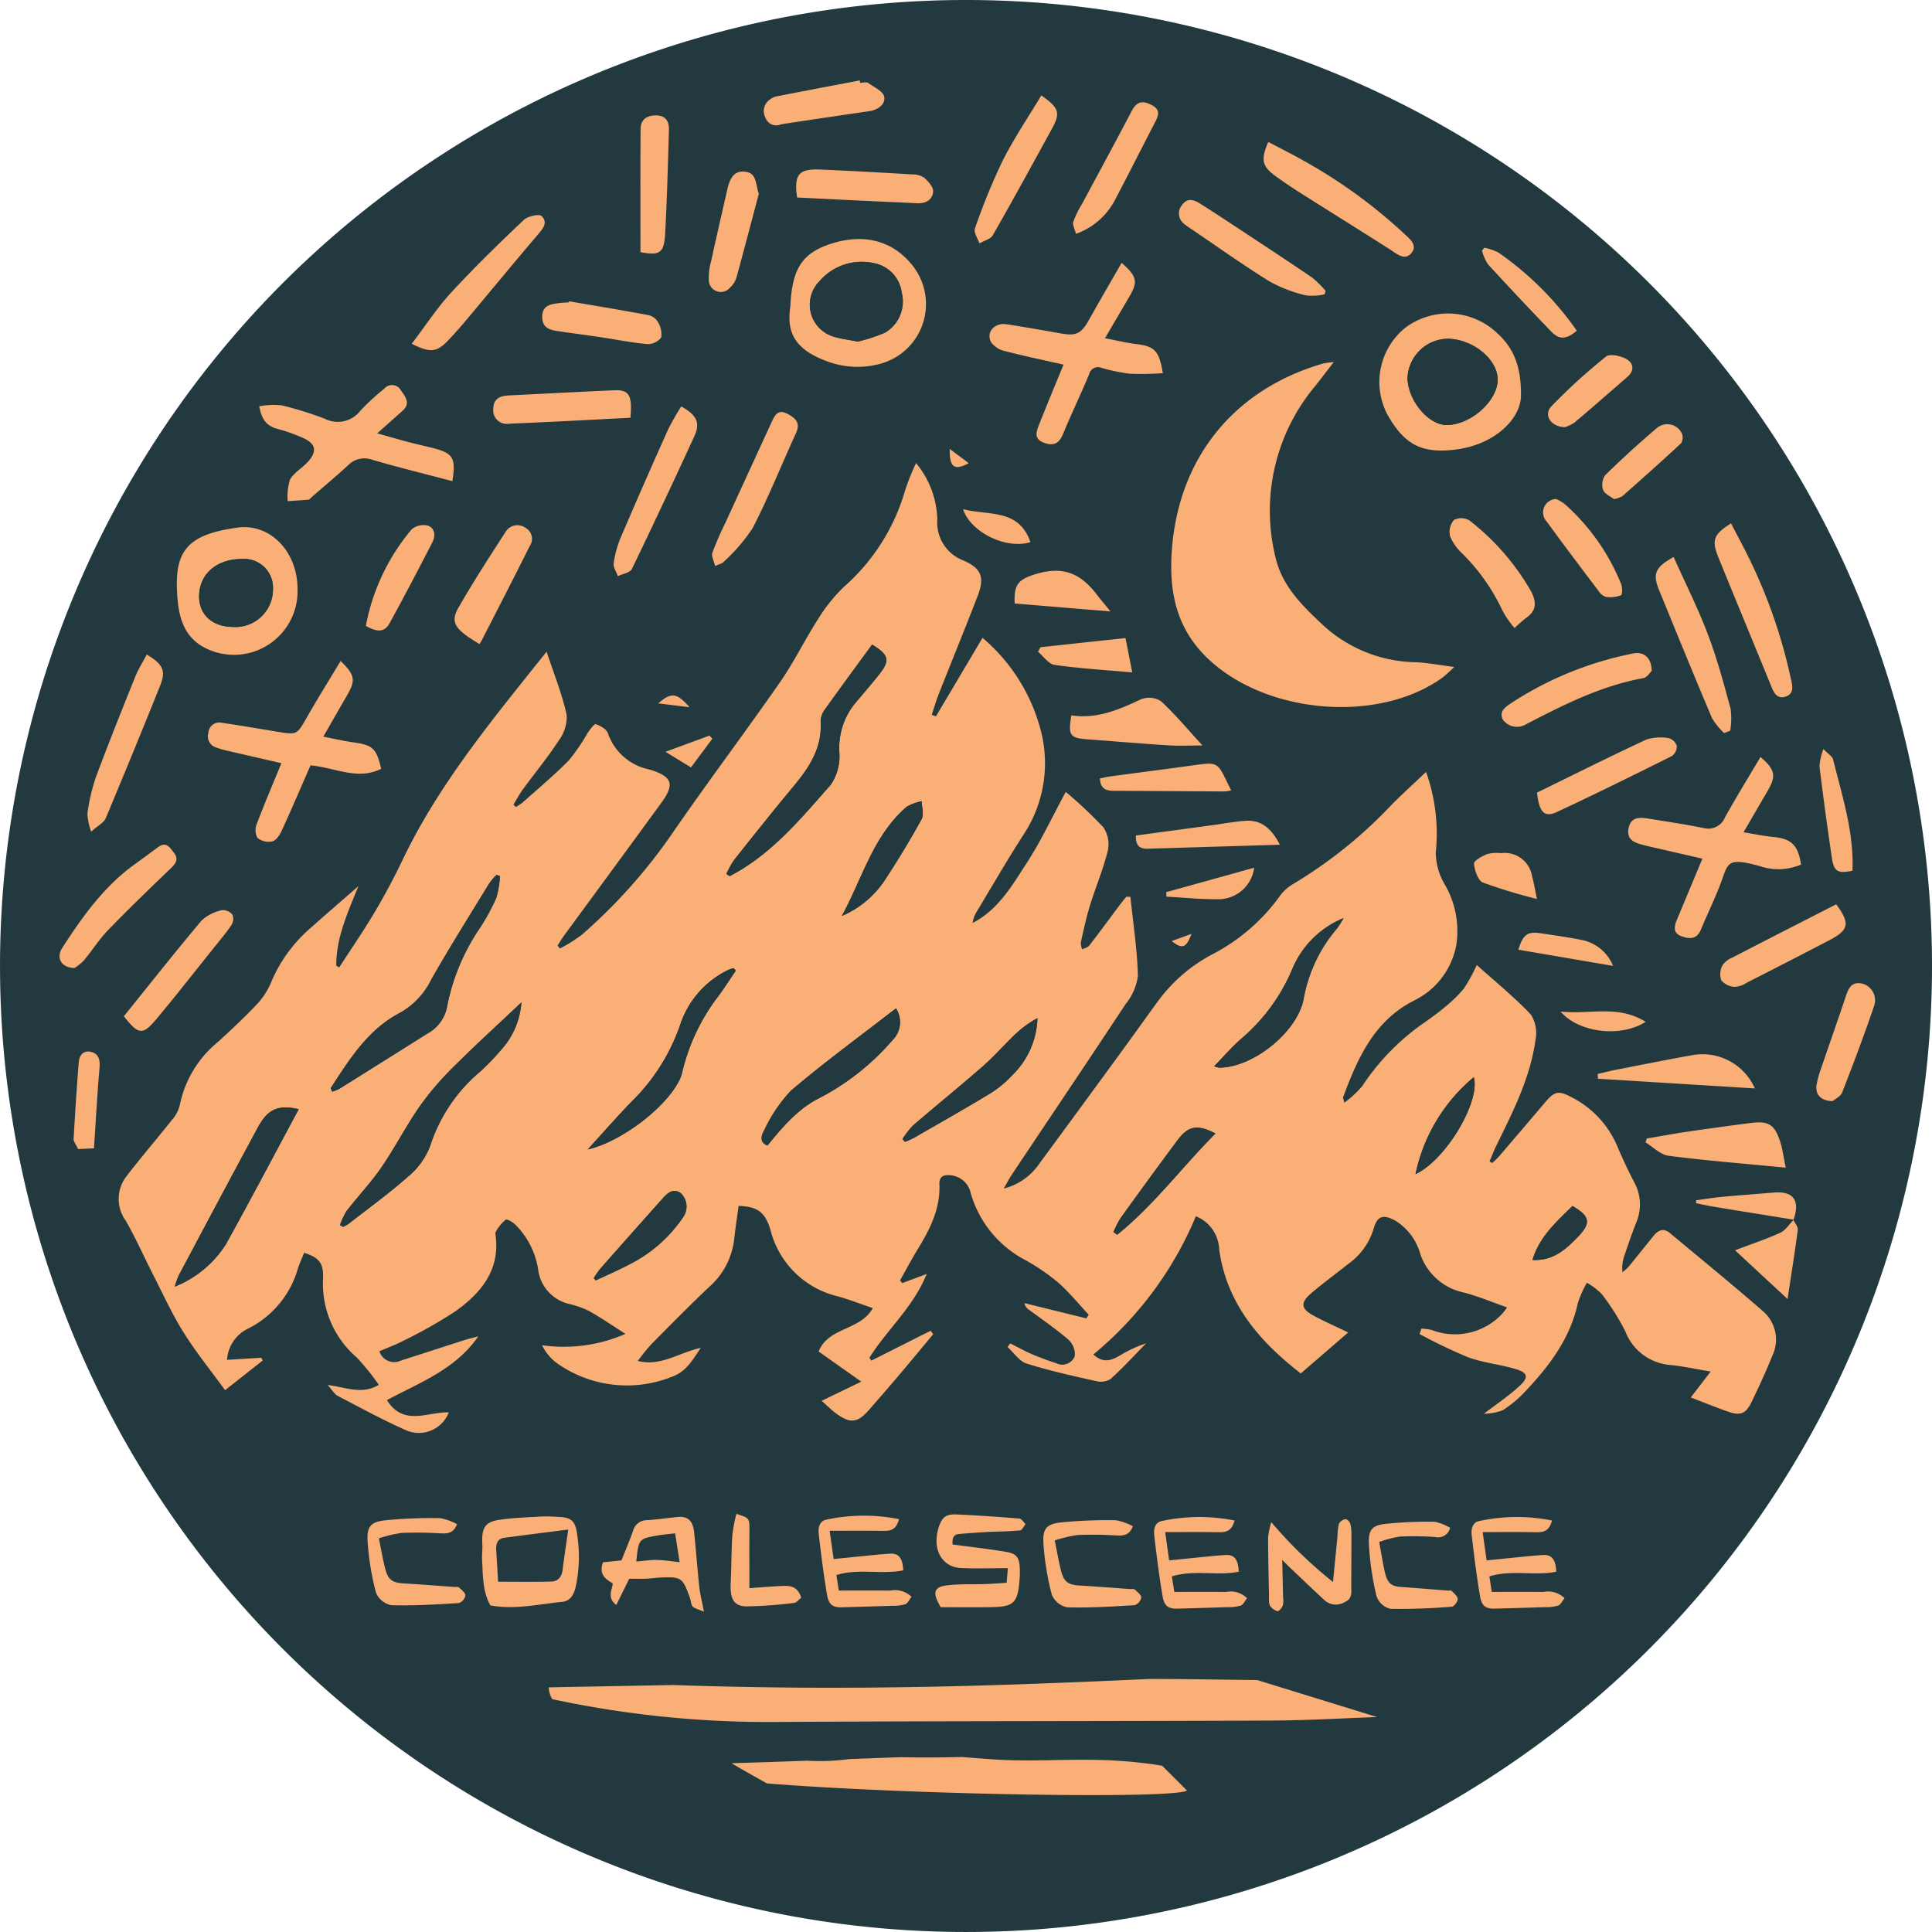 <svg xmlns="http://www.w3.org/2000/svg" viewBox="0 0 198.647 198.648"><defs><clipPath id="clip-path"><path fill="none" d="M0 0h198.648v198.648H0z"/></clipPath><style>.cls-4{fill:#0b242b}.cls-5{fill:#f8a667}</style></defs><g id="Layer_2" data-name="Layer 2"><g clip-path="url(#clip-path)" opacity=".9" id="Layer_1-2" data-name="Layer 1"><path class="cls-4" d="M198.648 99.324A99.323 99.323 0 1199.323 0a99.324 99.324 0 0199.325 99.324"/><path class="cls-4" d="M2.03 106.465v-13.2c.153-.932.376-1.858.449-2.795a93.15 93.15 0 014.829-22.793 95.536 95.536 0 0129.472-42.8A94.653 94.653 0 0186.016 2.988c2.166-.299 4.33-.616 6.494-.924h12.96a8.355 8.355 0 00.998.247c3.25.398 6.527.634 9.748 1.197 21.099 3.688 39.164 13.112 53.841 28.803 9.835 10.517 17.489 22.405 22.05 36.132 6.639 19.981 6.312 40.09.524 60.16-4.887 16.947-14.313 31.091-27.421 42.816-17.819 15.94-38.383 25.19-62.567 25.572a3.459 3.459 0 00-.773.193h-1.92a7.266 7.266 0 00-.9-.195c-5.243-.49-10.532-.685-15.724-1.5-23.852-3.743-43.435-15.043-58.813-33.664a95.31 95.31 0 01-21.588-48.986c-.282-2.127-.596-4.25-.895-6.374M184.4 125.43c.715-1.98.003-2.98-2.004-2.814-1.826.15-3.653.287-5.477.458-.848.079-1.689.225-2.533.34l.002.3c.643.127 1.283.27 1.929.377q4.055.667 8.113 1.316c-.454.457-.828 1.087-1.376 1.338-1.466.67-3.007 1.179-4.663 1.807l5.404 5.015c.387-2.553.756-4.826 1.05-7.108.041-.318-.288-.685-.445-1.03M96.235 73.653l-.433-.152c.232-.698.432-1.408.701-2.092 1.333-3.378 2.708-6.74 4.019-10.127.74-1.91.4-2.83-1.471-3.657a4.17 4.17 0 01-2.677-4.243 9.452 9.452 0 00-2.187-5.767 24.758 24.758 0 00-1.115 2.774 20.898 20.898 0 01-6.331 9.98 16.923 16.923 0 00-2.603 3.244c-1.376 2.144-2.496 4.46-3.948 6.548-3.582 5.15-7.364 10.162-10.926 15.326a55.858 55.858 0 01-9.45 10.637 16.847 16.847 0 01-2.234 1.402l-.252-.301c.225-.348.433-.71.678-1.044q4.995-6.822 9.996-13.64c1.379-1.89 1.118-2.67-1.063-3.372-.114-.036-.234-.055-.348-.091a5.7 5.7 0 01-4.092-3.695c-.139-.415-.764-.756-1.237-.92-.157-.055-.582.527-.817.864a21.2 21.2 0 01-1.935 2.828c-1.508 1.539-3.171 2.927-4.779 4.367a5.147 5.147 0 01-.686.447l-.252-.234c.318-.521.601-1.067.96-1.558 1.227-1.677 2.557-3.285 3.69-5.022a4.06 4.06 0 00.822-2.651c-.469-2.135-1.302-4.191-2.063-6.5C50.635 73.99 45.13 80.59 41.39 88.426a67.84 67.84 0 01-2.881 5.386c-1.142 1.924-2.413 3.772-3.628 5.653l-.304-.164c-.026-2.835 1.135-5.374 2.278-8.191-1.736 1.516-3.267 2.833-4.775 4.177a15.165 15.165 0 00-4.123 5.523 7.705 7.705 0 01-1.404 2.299c-1.306 1.4-2.712 2.713-4.125 4.009a11.217 11.217 0 00-3.945 6.533 3.659 3.659 0 01-.835 1.536c-1.53 1.933-3.141 3.802-4.643 5.755a3.801 3.801 0 00-.071 4.579c1.029 1.794 1.866 3.698 2.809 5.542 1.018 1.989 1.943 4.039 3.125 5.926 1.28 2.045 2.81 3.933 4.275 5.95l3.873-3.058-.164-.277-3.509.213a3.84 3.84 0 012.248-3.251 9.984 9.984 0 005.038-6.124c.174-.56.43-1.092.644-1.628 1.557.5 2.004 1.054 1.943 2.676a10 10 0 003.465 8.084 24.295 24.295 0 012.266 2.813c-1.743 1.05-3.354.249-5.259.02.511.561.719.953 1.043 1.121 2.371 1.236 4.722 2.525 7.168 3.596a3.307 3.307 0 004.248-1.903c-2.164-.077-4.642 1.48-6.364-1.26 3.333-1.804 6.99-3.097 9.399-6.561-.596.159-.978.245-1.349.363-2.205.707-4.407 1.426-6.613 2.13a1.593 1.593 0 01-2.211-.96c.854-.37 1.718-.676 2.518-1.104a48.073 48.073 0 005.297-3.002c2.639-1.88 4.609-4.242 4.132-7.828a.564.564 0 01.024-.354 4.43 4.43 0 011.004-1.232c.167-.11.775.266 1.049.55a8.344 8.344 0 012.295 4.527 4.163 4.163 0 003.238 3.592 9.21 9.21 0 012.025.726c1.217.687 2.372 1.483 3.718 2.34a15.855 15.855 0 01-8.577 1.168 5.214 5.214 0 001.378 1.731 12.441 12.441 0 0011.957 1.52c1.467-.529 2.08-1.633 2.983-2.982-2.306.51-4.109 1.942-6.468 1.342a21.32 21.32 0 011.37-1.696c1.993-2.014 3.978-4.04 6.042-5.978a7.666 7.666 0 002.499-4.895c.128-1.133.3-2.259.45-3.367 1.967.07 2.746.638 3.296 2.549a9.377 9.377 0 006.956 6.762c1.174.336 2.318.779 3.547 1.197-1.292 2.333-4.575 1.935-5.568 4.464l4.382 3.099c-1.412.681-2.677 1.293-4.076 1.97.588.515 1.032.975 1.544 1.34 1.415 1.01 2.152.924 3.299-.376a261.776 261.776 0 003.444-3.999c1.069-1.263 2.12-2.542 3.179-3.814l-.256-.358-6.106 3.076-.193-.3c1.803-2.884 4.506-5.183 5.891-8.616-1.006.377-1.76.66-2.514.941l-.23-.274c.616-1.09 1.204-2.196 1.856-3.264 1.242-2.038 2.298-4.129 2.195-6.607-.031-.745.347-1.007 1.035-.95a2.341 2.341 0 012.198 1.894 11.297 11.297 0 005.629 6.849 21.784 21.784 0 013.352 2.3c1.139.998 2.101 2.197 3.141 3.308l-.245.376-6.369-1.571a1.008 1.008 0 00.416.636c1.376 1.03 2.808 1.996 4.105 3.118a2.06 2.06 0 01.658 1.695 1.376 1.376 0 01-1.905.73 30.215 30.215 0 01-2.465-.915c-.773-.333-1.511-.745-2.264-1.122q-.141.185-.28.371c.649.585 1.206 1.46 1.965 1.7 2.348.743 4.766 1.273 7.173 1.813a1.895 1.895 0 001.472-.236c1.27-1.154 2.432-2.426 3.634-3.654a12.59 12.59 0 00-2.639 1.218c-.839.47-1.681.931-2.781-.076a36.79 36.79 0 0010.54-14.21 3.824 3.824 0 012.397 3.417c.775 5.56 4.119 9.432 8.39 12.744l4.875-4.215c-1.277-.615-2.445-1.128-3.565-1.73-1.286-.69-1.375-1.313-.271-2.269 1.239-1.07 2.573-2.029 3.852-3.054a6.872 6.872 0 002.572-3.518c.381-1.392.949-1.624 2.239-.936a5.88 5.88 0 012.595 3.47 6.024 6.024 0 004.467 3.932c1.479.383 2.9.987 4.451 1.53a6.443 6.443 0 01-.481.625 6.64 6.64 0 01-7.269 1.698 5.226 5.226 0 00-1.064-.144l-.188.558a53.926 53.926 0 004.98 2.386c1.558.572 3.264.732 4.865 1.205 1.278.378 1.415.834.457 1.727-1.129 1.053-2.435 1.916-3.688 2.88a5.55 5.55 0 001.96-.374 12.042 12.042 0 002.428-2.069c2.429-2.587 4.514-5.385 5.281-8.972a11.258 11.258 0 01.919-2.057 7.124 7.124 0 011.541 1.174 24.727 24.727 0 012.407 3.812 5.406 5.406 0 004.623 3.471c1.338.135 2.661.424 4.16.672l-2.047 2.667c1.377.527 2.591 1.027 3.829 1.456 1.282.445 1.833.23 2.422-.994.746-1.545 1.471-3.105 2.11-4.696a3.85 3.85 0 00-.927-4.625c-3.133-2.732-6.36-5.356-9.549-8.023-.686-.574-1.236-.332-1.731.286-.85 1.06-1.699 2.122-2.562 3.171a5.218 5.218 0 01-.615.551 3.815 3.815 0 01.205-1.73c.384-1.136.77-2.272 1.212-3.385a4.749 4.749 0 00-.219-4.156 49.598 49.598 0 01-1.729-3.685 10.026 10.026 0 00-4.737-5.054c-1.298-.694-1.72-.6-2.664.516q-2.398 2.84-4.826 5.656a8.003 8.003 0 01-.641.606l-.269-.168c.24-.56.457-1.133.726-1.679 1.712-3.479 3.475-6.949 4.004-10.848a3.518 3.518 0 00-.479-2.568c-1.72-1.81-3.672-3.398-5.566-5.097a17.688 17.688 0 01-1.328 2.43 13.897 13.897 0 01-1.974 1.918c-.604.522-1.264.98-1.908 1.452a23.884 23.884 0 00-6.533 6.61 9.976 9.976 0 01-1.874 1.746c-.078-.353-.154-.483-.121-.573 1.503-4.009 3.173-7.854 7.336-9.953a7.926 7.926 0 004.311-5.752 9.508 9.508 0 00-1.174-6.115 6.543 6.543 0 01-.948-3.36 18.854 18.854 0 00-.998-8.255c-1.208 1.145-2.351 2.188-3.448 3.277a47.105 47.105 0 01-10.233 8.254 4.43 4.43 0 00-1.393 1.286 19.73 19.73 0 01-6.943 5.96 16.488 16.488 0 00-5.643 4.924c-1.018 1.385-2.005 2.792-3.02 4.18q-4.53 6.196-9.075 12.38a6.268 6.268 0 01-3.67 2.578c.352-.612.565-1.036.827-1.427 3.906-5.848 7.838-11.68 11.711-17.55a5.769 5.769 0 001.259-2.895c-.071-2.712-.49-5.415-.773-8.12l-.415-.016c-.242.303-.493.6-.725.91-1.031 1.375-2.045 2.764-3.097 4.123-.151.196-.478.256-.724.378a1.88 1.88 0 01-.138-.712c.289-1.284.566-2.576.953-3.833.577-1.868 1.352-3.682 1.816-5.575a3.1 3.1 0 00-.447-2.42 45.202 45.202 0 00-3.871-3.649c-1.378 2.543-2.554 5.078-4.064 7.395-1.49 2.286-2.891 4.741-5.512 6.081a3.017 3.017 0 01.438-1.187c1.61-2.669 3.166-5.372 4.86-7.987a13.333 13.333 0 001.6-11.029 18.584 18.584 0 00-5.881-9.112l-4.785 8.07m53.284-5.076c-1.514-.19-2.758-.44-4.009-.487a14.408 14.408 0 01-9.646-3.97c-2.053-1.94-4.082-3.932-4.738-6.896a19.974 19.974 0 014.12-17.552c.581-.732 1.145-1.479 1.895-2.45a10.528 10.528 0 00-1.132.164c-9.307 2.714-15.012 9.944-15.549 19.625-.212 3.818.486 7.29 3.217 10.185 5.825 6.174 17.871 7.39 24.69 2.44a15.318 15.318 0 001.152-1.06m6.866-27.906c.032-3.315-.942-5.084-2.569-6.527a7.322 7.322 0 00-9.36-.414 7.183 7.183 0 00-1.815 8.88c1.775 3.155 3.575 4.067 7.111 3.604 3.969-.52 6.622-3.167 6.633-5.543M33.242 75.742c.872-1.517 1.641-2.868 2.422-4.212.922-1.585.851-2.124-.645-3.563-1.193 1.985-2.392 3.908-3.515 5.874-.957 1.677-.994 1.729-2.922 1.407s-3.858-.649-5.792-.935a1.116 1.116 0 00-1.36 1.027 1.2 1.2 0 00.808 1.523 8.935 8.935 0 001.15.33c1.823.424 3.648.84 5.546 1.276-.875 2.136-1.753 4.187-2.54 6.272a1.647 1.647 0 00.082 1.417 1.863 1.863 0 001.523.356c.391-.1.758-.65.956-1.082 1.026-2.24 1.994-4.505 2.972-6.737 2.51.218 4.831 1.574 7.264.354-.497-2.13-.854-2.436-2.92-2.731-.97-.138-1.93-.364-3.029-.576m82.083-48.715c-1.174 2.044-2.297 3.958-3.376 5.896-.758 1.36-1.292 1.639-2.796 1.373a247.03 247.03 0 00-5.666-.955c-1.252-.192-2.15.852-1.564 1.879a2.45 2.45 0 001.442.887c1.953.508 3.932.919 5.986 1.385-.875 2.138-1.718 4.15-2.52 6.18-.282.715-.555 1.466.523 1.859.994.363 1.546.06 1.95-.913.851-2.063 1.82-4.078 2.681-6.14a.934.934 0 011.278-.651 18.912 18.912 0 002.925.6 32.505 32.505 0 003.378-.053c-.4-2.36-.855-2.766-2.79-3.005-1.012-.126-2.009-.374-3.162-.595.936-1.598 1.767-3 2.58-4.41.808-1.402.694-1.974-.869-3.337m65.685 50.809c-1.235 2.087-2.487 4.12-3.649 6.202a1.85 1.85 0 01-2.235 1.09c-1.879-.371-3.774-.662-5.667-.962-.865-.137-1.755-.177-2.002.947-.258 1.172.547 1.537 1.474 1.76.271.067.541.135.813.197 1.738.4 3.477.8 5.295 1.22l-2.625 6.288c-.288.69-.404 1.37.475 1.687.798.286 1.567.35 1.99-.668.61-1.473 1.307-2.911 1.895-4.393.97-2.45.581-3.125 4.125-2.162a5.974 5.974 0 004.28-.146c-.304-2.03-.999-2.663-2.87-2.842-.973-.093-1.934-.3-3.042-.48.903-1.55 1.702-2.927 2.505-4.302.868-1.486.751-2.15-.762-3.437M38.787 44.558c1.006-.898 1.805-1.608 2.601-2.322.85-.762.317-1.414-.16-2.085a1.04 1.04 0 00-1.732-.173 22.896 22.896 0 00-2.463 2.273 2.925 2.925 0 01-3.648.799 35.997 35.997 0 00-4.45-1.377 8.555 8.555 0 00-2.279.096c.236 1.356.766 2.03 1.831 2.319a17.4 17.4 0 012.701.955c1.287.589 1.434 1.374.476 2.434-.586.649-1.445 1.113-1.852 1.844a5.757 5.757 0 00-.23 2.207c.718-.05 1.437-.09 2.154-.155.097-.01.182-.148.272-.227 1.266-1.102 2.555-2.177 3.788-3.315a2.351 2.351 0 012.513-.546c2.71.786 5.451 1.46 8.204 2.187.381-2.382.075-2.867-1.977-3.398-.85-.22-1.71-.402-2.558-.625-.985-.26-1.962-.546-3.19-.891M30.59 60.53c0-3.747-2.754-6.735-6.145-6.285-5.41.718-6.5 2.603-6.226 6.913.136 2.14.611 4.304 2.852 5.45a6.541 6.541 0 009.52-6.078m50.671-29.004c-.439 2.827.625 4.49 3.901 5.67a8.887 8.887 0 005.181.25 6.364 6.364 0 003.467-10.164c-2.024-2.546-5-3.326-8.416-2.206-2.929.96-3.975 2.593-4.133 6.45m96.72 22.283c-1.798 1.144-2.018 1.727-1.302 3.491 1.754 4.322 3.548 8.628 5.308 12.947.311.763.602 1.7 1.602 1.378 1.01-.326.657-1.325.494-2.072a53.824 53.824 0 00-4.15-11.953c-.602-1.25-1.269-2.469-1.952-3.79M42.334 35.348c1.942.967 2.586.876 3.797-.403a48.058 48.058 0 001.908-2.152c2.388-2.847 4.748-5.718 7.157-8.546.548-.644 1.21-1.316.498-2.03-.25-.251-1.432.009-1.843.4-2.545 2.414-5.066 4.862-7.442 7.44-1.472 1.599-2.672 3.449-4.075 5.29m134.941 40.026l.628-.244a7.985 7.985 0 00.041-2.237c-.698-2.575-1.39-5.166-2.337-7.656-1.027-2.704-2.332-5.302-3.524-7.963-1.902 1.044-2.182 1.725-1.496 3.404 1.796 4.396 3.591 8.794 5.444 13.167a7.046 7.046 0 001.244 1.529m-46.87-60.78c-.793 1.827-.644 2.493.722 3.495a45.9 45.9 0 002.573 1.744c3.063 1.94 6.143 3.855 9.202 5.803.711.454 1.52 1.21 2.207.396.71-.842-.215-1.511-.807-2.07a52.678 52.678 0 00-10.24-7.426c-1.169-.664-2.376-1.264-3.658-1.942m-60.357 27.19a26.236 26.236 0 00-1.33 2.333q-2.492 5.559-4.897 11.158a10.588 10.588 0 00-.724 2.632c-.059.416.276.887.432 1.333.496-.242 1.258-.355 1.448-.746q3.284-6.77 6.404-13.617c.645-1.408.288-2.167-1.333-3.093M15.09 67.298c-.426.811-.88 1.522-1.188 2.29-1.383 3.442-2.767 6.883-4.057 10.36a19.431 19.431 0 00-.858 3.711 6.344 6.344 0 00.389 1.853c.693-.625 1.3-.92 1.498-1.39q2.857-6.778 5.586-13.61c.619-1.543.314-2.21-1.37-3.215m58.441-9.1c.481-.219.71-.255.831-.389a18.503 18.503 0 003.019-3.496c1.639-3.183 2.971-6.524 4.463-9.785.478-1.045-.024-1.517-.866-1.969-.964-.517-1.295.092-1.614.787q-2.398 5.211-4.788 10.427a32.526 32.526 0 00-1.334 3.067c-.121.361.171.861.289 1.358m110.082 61.862c-.232-1.097-.333-1.929-.588-2.71-.568-1.745-1.211-2.122-3.039-1.883a392.61 392.61 0 00-6.393.878c-1.432.211-2.856.477-4.284.72l-.116.397c.788.477 1.536 1.268 2.372 1.375 3.904.501 7.831.814 12.048 1.223m-13.785-51.084c-.027-1.415-.866-2.032-1.986-1.77a35.386 35.386 0 00-12.533 5.133c-.604.423-1.145.79-.815 1.61a1.787 1.787 0 002.196.632c3.931-2.038 7.862-4.059 12.289-4.859.379-.068.677-.587.849-.746M7.66 99.531a5.257 5.257 0 00.966-.78c.846-1.008 1.547-2.147 2.456-3.087 2.1-2.168 4.271-4.27 6.453-6.356.532-.51.863-.957.353-1.618-.402-.52-.78-1.203-1.609-.604-.806.581-1.596 1.186-2.405 1.764-3.181 2.277-5.392 5.397-7.479 8.619-.642.99-.121 2.04 1.265 2.061m128.532-69.267l.108-.349a10.313 10.313 0 00-1.392-1.38c-2.768-1.88-5.568-3.715-8.361-5.559a172.246 172.246 0 00-3.212-2.075c-.624-.39-1.265-.556-1.789.168a1.344 1.344 0 00.275 2.001 5.912 5.912 0 00.581.42c2.706 1.83 5.368 3.731 8.142 5.453a14.607 14.607 0 003.746 1.433 5.82 5.82 0 001.902-.112M12.734 104.491c1.525 1.93 1.932 1.98 3.391.235 1.993-2.385 3.907-4.836 5.851-7.26.623-.778 1.274-1.539 1.825-2.365a1.18 1.18 0 00.091-1.069 1.28 1.28 0 00-1.084-.448 4.443 4.443 0 00-2.069 1.051c-2.715 3.227-5.329 6.54-8.005 9.856m97.422-30.938c-.346 2.071-.152 2.327 1.654 2.462 2.785.208 5.569.445 8.356.623 1.088.07 2.185.011 3.471.011-1.498-1.632-2.796-3.197-4.277-4.562a2.295 2.295 0 00-2.057-.184c-2.262 1.07-4.508 2.043-7.147 1.65m47.879 7.943c.222 2.028.754 2.592 2.036 1.995 3.972-1.85 7.901-3.793 11.821-5.75a.983.983 0 00-.326-1.848 4.723 4.723 0 00-2.317.162c-3.755 1.746-7.459 3.604-11.214 5.44M107.066 9.81c-1.367 2.281-2.824 4.427-3.98 6.725a64.788 64.788 0 00-2.843 6.955c-.147.403.29 1.018.457 1.535.473-.278 1.151-.439 1.387-.852 2.078-3.634 4.086-7.308 6.095-10.98.863-1.575.71-2.11-1.116-3.383m81.731 83.17c-3.622 1.854-7.174 3.663-10.714 5.496a2.127 2.127 0 00-.998.81 1.972 1.972 0 00-.101 1.521 2.007 2.007 0 001.378.664 2.457 2.457 0 001.219-.422q4.266-2.173 8.515-4.379c2.019-1.054 2.147-1.727.701-3.69M49.295 66.228c.101-.161.172-.26.226-.364 1.65-3.23 3.317-6.45 4.932-9.697a1.3 1.3 0 00-.417-1.893 1.421 1.421 0 00-2.032.38c-1.67 2.579-3.337 5.164-4.867 7.825-.734 1.277-.433 1.947.794 2.853.41.302.85.56 1.364.897m16.557-40.304c1.974.372 2.424.12 2.537-1.898.198-3.55.284-7.106.391-10.661.025-.855-.307-1.49-1.307-1.5-.942-.01-1.599.405-1.607 1.38-.033 4.192-.014 8.385-.014 12.679m-1.029 17.03c.204-2.312-.136-2.891-1.66-2.826-3.63.154-7.259.356-10.888.532-.915.045-1.556.378-1.56 1.41a1.392 1.392 0 001.632 1.493c4.147-.167 8.29-.4 12.476-.61m17.132-22.647c2.194.108 4.412.22 6.631.327 1.91.09 3.82.17 5.727.264.89.044 1.58-.38 1.631-1.208.028-.46-.496-1.038-.91-1.408a2.146 2.146 0 00-1.232-.35c-3.14-.186-6.28-.361-9.423-.5-2.26-.098-2.758.49-2.424 2.875m73.77 44.27a13.545 13.545 0 011.17-1.026c1.108-.765 1.11-1.62.518-2.77a24.793 24.793 0 00-6.325-7.265 1.639 1.639 0 00-1.596-.052 1.919 1.919 0 00-.404 1.657 5.007 5.007 0 001.214 1.745 20.436 20.436 0 014.186 5.928 9.962 9.962 0 001.237 1.784M110.631 24.04a7.26 7.26 0 003.914-3.3c1.416-2.673 2.77-5.38 4.162-8.064.373-.718.708-1.36-.302-1.882-.916-.473-1.523-.376-2.035.603-1.677 3.209-3.412 6.388-5.12 9.58a10.052 10.052 0 00-.894 1.815c-.1.338.161.783.275 1.248m77.787 89.178c.222-.19.82-.455.988-.887 1.163-2.965 2.286-5.95 3.311-8.966a1.773 1.773 0 00-1.156-2.208c-1.198-.32-1.508.472-1.808 1.372-.806 2.42-1.659 4.824-2.479 7.24a9.798 9.798 0 00-.507 1.835c-.123.944.47 1.596 1.651 1.614M88.438 8.511l-.037-.241q-4.326.823-8.65 1.656a1.563 1.563 0 00-.53.267 1.435 1.435 0 00-.525 1.892 1.18 1.18 0 001.561.718c.35-.078.706-.125 1.061-.178 2.68-.4 5.36-.804 8.042-1.19.901-.13 1.69-.703 1.558-1.476-.096-.56-1.04-1.004-1.657-1.427-.19-.13-.544-.02-.823-.02m-10.42 11.422c-.348-1.071-.215-2.144-1.405-2.281-1.185-.137-1.55.747-1.805 1.684-.01.039-.014.079-.023.118-.562 2.48-1.139 4.958-1.679 7.444a6.089 6.089 0 00-.222 1.994 1.228 1.228 0 002.16.694 2.355 2.355 0 00.657-.983c.814-2.951 1.586-5.914 2.317-8.67M58.51 30.974l-.02.117c-.319.022-.64.029-.956.068-.9.109-1.805.222-1.782 1.463.023 1.22.945 1.325 1.825 1.457 1.377.206 2.76.378 4.137.584 1.616.24 3.222.573 4.846.715a1.708 1.708 0 001.431-.691 2.45 2.45 0 00-.395-1.661 1.516 1.516 0 00-.972-.636c-2.699-.502-5.408-.95-8.114-1.415m121.925 80.936a5.879 5.879 0 00-6.302-3.445c-2.667.475-5.323 1.01-7.982 1.53-.63.122-1.254.283-1.88.427.01.163.017.327.026.49l16.138.998M160 51.306a1.374 1.374 0 00-.976 2.307c1.758 2.421 3.566 4.807 5.372 7.195a1.35 1.35 0 00.736.57 3.119 3.119 0 001.528-.17c.155-.067.163-.803.026-1.15a21.94 21.94 0 00-5.809-8.237 4.288 4.288 0 00-.877-.514M37.616 64.362c.911.495 1.826.823 2.422-.255 1.522-2.754 2.976-5.547 4.415-8.346.337-.656.297-1.472-.486-1.72a1.874 1.874 0 00-1.642.386 21.546 21.546 0 00-4.709 9.935m123.276-20.44a3.648 3.648 0 00.985-.467c1.831-1.542 3.63-3.121 5.437-4.69.78-.674.652-1.445-.119-1.864-.583-.318-1.667-.556-2.056-.243a58.385 58.385 0 00-5.624 5.118c-.84.88-.076 2.107 1.377 2.146m-29.298 42.934c-.856-1.67-1.913-2.591-3.597-2.46-1.189.095-2.367.318-3.55.479q-3.827.518-7.653 1.031c-.058.986.354 1.383 1.198 1.358l13.602-.408m34.35-35.538a3.036 3.036 0 00.863-.298c2.03-1.795 4.056-3.593 6.036-5.44a1.12 1.12 0 00.071-1.046 1.66 1.66 0 00-2.553-.528q-2.736 2.327-5.307 4.842a1.708 1.708 0 00-.227 1.513c.164.425.77.681 1.116.957M104.33 62.05l9.85.818c-.612-.753-1.023-1.23-1.403-1.73-1.816-2.389-3.755-2.98-6.616-2.004-1.537.524-1.92 1.098-1.83 2.916m22.256 19.213c-.16-.325-.284-.564-.4-.807-.989-2.08-1.065-2.105-3.362-1.785-2.878.4-5.76.767-8.64 1.155-.373.05-.74.143-1.093.213.05 1.032.6 1.267 1.38 1.27 3.822.016 7.646.047 11.47.066a4.139 4.139 0 00.645-.112m35.542-47.257a32.397 32.397 0 00-8.057-8.037 5.882 5.882 0 00-1.444-.502l-.254.294a4.897 4.897 0 00.625 1.424q3.186 3.48 6.468 6.874c.863.897 1.552.863 2.662-.053m25.351 43.005a6.32 6.32 0 00-.403 1.781q.575 4.737 1.282 9.458c.205 1.372.638 1.593 2.112 1.272.16-3.95-1.053-7.675-1.997-11.44-.08-.318-.499-.553-.994-1.07m-80.49-10.466l-.268.463c.569.472 1.091 1.268 1.714 1.357 2.586.368 5.202.523 7.98.772l-.692-3.536-8.734.943m51.038 25.884c-.204-.962-.303-1.635-.492-2.282a2.844 2.844 0 00-3.201-2.424 3.84 3.84 0 00-1.421.087c-.529.216-1.389.69-1.362.984.064.695.408 1.737.924 1.95a54.4 54.4 0 005.552 1.685m-1.911 5.22l9.736 1.663a4.394 4.394 0 00-3.203-2.662c-1.404-.285-2.827-.48-4.245-.694-1.342-.202-1.817.131-2.288 1.692m-36.207-5.916l.018.462c1.9.096 3.803.315 5.698.251a3.719 3.719 0 003.326-3.227l-9.042 2.514m-13.963-35.988c-1.199-3.502-4.37-2.707-6.934-3.397.797 2.386 4.403 4.163 6.934 3.397m63.259 49.32c-2.848-1.786-5.769-.727-8.752-1.057 1.882 2.19 6.204 2.696 8.752 1.057m-98.164-26.16l2.203-2.954-.303-.317-4.524 1.666 2.624 1.605m-3.362-6.583l3.215.396c-1.295-1.494-1.88-1.558-3.215-.396m29.973-26.157c-.044 1.891.462 2.258 1.953 1.457l-1.953-1.457m24.853 49.855l-2.038.74c1.096.864 1.505.71 2.038-.74M7.354 116.043c.013.107-.032.361.074.491.411.502.87.964 1.311 1.441.371-.375.901-.69 1.077-1.141a13.011 13.011 0 00.64-2.652c.218-1.373.275-2.777.56-4.135a2.06 2.06 0 00-1.132-2.538c-.806-.216-1.477.404-1.8 1.664a1.704 1.704 0 00-.043.235c-.227 2.18-.452 4.363-.687 6.636"/><path class="cls-5" d="M96.236 73.652l4.784-8.07a18.566 18.566 0 015.88 9.112 13.333 13.333 0 01-1.599 11.029c-1.694 2.614-3.25 5.318-4.86 7.987a3.018 3.018 0 00-.438 1.186c2.621-1.34 4.022-3.795 5.512-6.08 1.51-2.317 2.686-4.852 4.064-7.395a45.045 45.045 0 013.872 3.649 3.1 3.1 0 01.446 2.42c-.464 1.892-1.239 3.707-1.816 5.575-.387 1.256-.664 2.548-.953 3.832a1.885 1.885 0 00.138.713c.246-.123.573-.182.724-.378 1.053-1.36 2.067-2.748 3.098-4.124.231-.31.481-.606.724-.91.138.006.277.01.415.015.282 2.707.702 5.409.773 8.12a5.772 5.772 0 01-1.259 2.897c-3.873 5.869-7.805 11.7-11.71 17.55-.263.39-.476.814-.828 1.426a6.267 6.267 0 003.67-2.577q4.556-6.177 9.075-12.381c1.015-1.387 2.003-2.794 3.02-4.18a16.498 16.498 0 015.643-4.925 19.71 19.71 0 006.943-5.96 4.438 4.438 0 011.393-1.284 47.08 47.08 0 0010.233-8.255c1.097-1.088 2.24-2.131 3.448-3.276a18.85 18.85 0 01.999 8.253 6.543 6.543 0 00.947 3.362 9.5 9.5 0 011.173 6.114 7.925 7.925 0 01-4.31 5.753c-4.163 2.099-5.833 5.944-7.336 9.953-.033.089.043.22.121.573a10.008 10.008 0 001.874-1.747 23.843 23.843 0 016.533-6.61c.644-.471 1.304-.93 1.908-1.451a13.891 13.891 0 001.973-1.92 17.58 17.58 0 001.33-2.428c1.892 1.699 3.845 3.287 5.564 5.096a3.517 3.517 0 01.48 2.569c-.529 3.898-2.292 7.369-4.004 10.848-.269.546-.486 1.118-.726 1.679l.27.168a8.003 8.003 0 00.64-.606q2.421-2.822 4.826-5.656c.944-1.117 1.366-1.211 2.664-.517a10.026 10.026 0 014.736 5.055 50.208 50.208 0 001.73 3.685 4.749 4.749 0 01.22 4.156c-.443 1.113-.829 2.249-1.213 3.384a3.815 3.815 0 00-.205 1.73 5.309 5.309 0 00.615-.55c.863-1.05 1.712-2.111 2.562-3.172.494-.617 1.045-.86 1.731-.285 3.19 2.667 6.416 5.29 9.55 8.023a3.848 3.848 0 01.926 4.624c-.639 1.592-1.364 3.152-2.11 4.697-.589 1.222-1.14 1.439-2.422.994-1.238-.43-2.452-.93-3.829-1.456l2.047-2.667c-1.499-.248-2.822-.537-4.16-.672a5.407 5.407 0 01-4.623-3.472 24.766 24.766 0 00-2.407-3.811 7.117 7.117 0 00-1.54-1.174 11.228 11.228 0 00-.92 2.057c-.767 3.586-2.852 6.385-5.28 8.972a12.134 12.134 0 01-2.429 2.069 5.55 5.55 0 01-1.96.373c1.253-.963 2.56-1.826 3.688-2.88.958-.893.821-1.348-.457-1.726-1.6-.473-3.307-.633-4.865-1.205a54.06 54.06 0 01-4.98-2.386q.093-.28.188-.558a5.138 5.138 0 011.063.143 6.638 6.638 0 007.27-1.698 6.525 6.525 0 00.481-.625c-1.55-.542-2.972-1.146-4.45-1.53a6.024 6.024 0 01-4.469-3.932 5.875 5.875 0 00-2.594-3.47c-1.29-.687-1.858-.455-2.24.937a6.865 6.865 0 01-2.57 3.518c-1.28 1.025-2.614 1.983-3.853 3.054-1.105.955-1.015 1.578.271 2.269 1.12.602 2.287 1.114 3.565 1.73l-4.875 4.215c-4.27-3.312-7.615-7.184-8.39-12.745a3.82 3.82 0 00-2.397-3.417 36.78 36.78 0 01-10.54 14.21c1.1 1.007 1.941.546 2.781.077a12.644 12.644 0 012.64-1.22c-1.203 1.23-2.365 2.502-3.635 3.656a1.895 1.895 0 01-1.472.235c-2.408-.54-4.825-1.07-7.173-1.812-.759-.24-1.316-1.116-1.966-1.7l.281-.372c.753.378 1.491.79 2.264 1.123a30.59 30.59 0 002.465.915 1.376 1.376 0 001.905-.731 2.06 2.06 0 00-.659-1.696c-1.297-1.121-2.728-2.087-4.104-3.117a1.01 1.01 0 01-.416-.636l6.37 1.57q.121-.188.244-.375c-1.04-1.112-2.002-2.311-3.14-3.308a21.713 21.713 0 00-3.353-2.3 11.295 11.295 0 01-5.629-6.85 2.34 2.34 0 00-2.198-1.893c-.688-.056-1.066.206-1.035.95.103 2.479-.953 4.57-2.196 6.607-.65 1.068-1.239 2.175-1.856 3.264l.231.274 2.514-.94c-1.386 3.433-4.088 5.732-5.89 8.616l.192.299q3.053-1.54 6.106-3.076l.256.359c-1.059 1.272-2.11 2.55-3.179 3.814a256.973 256.973 0 01-3.444 3.998c-1.147 1.3-1.884 1.387-3.299.377-.512-.366-.956-.826-1.544-1.341l4.076-1.971-4.382-3.098c.993-2.53 4.276-2.131 5.568-4.465-1.229-.417-2.373-.86-3.547-1.195a9.378 9.378 0 01-6.956-6.763c-.55-1.911-1.329-2.478-3.296-2.55-.15 1.11-.322 2.236-.45 3.368a7.671 7.671 0 01-2.499 4.894c-2.064 1.94-4.049 3.965-6.042 5.979a21.08 21.08 0 00-1.37 1.696c2.36.6 4.162-.831 6.468-1.341-.903 1.349-1.516 2.453-2.983 2.98a12.441 12.441 0 01-11.958-1.518 5.224 5.224 0 01-1.377-1.731 15.855 15.855 0 008.577-1.17c-1.346-.855-2.5-1.652-3.718-2.338a9.23 9.23 0 00-2.025-.727 4.16 4.16 0 01-3.238-3.592 8.344 8.344 0 00-2.295-4.527c-.274-.284-.882-.66-1.05-.55a4.465 4.465 0 00-1.004 1.232.568.568 0 00-.023.353c.477 3.587-1.493 5.949-4.132 7.828a47.919 47.919 0 01-5.297 3.003c-.8.427-1.664.735-2.518 1.105a1.594 1.594 0 002.211.959c2.206-.704 4.408-1.423 6.613-2.13.371-.12.753-.204 1.35-.363-2.41 3.464-6.067 4.757-9.4 6.56 1.722 2.742 4.2 1.184 6.363 1.26a3.305 3.305 0 01-4.247 1.903c-2.446-1.07-4.797-2.36-7.168-3.594-.324-.17-.532-.56-1.043-1.122 1.905.229 3.516 1.03 5.26-.02a24.112 24.112 0 00-2.268-2.813 10.002 10.002 0 01-3.464-8.085c.061-1.621-.386-2.175-1.943-2.675-.214.535-.47 1.069-.644 1.628a9.986 9.986 0 01-5.038 6.124 3.84 3.84 0 00-2.248 3.25l3.51-.212.163.277-3.873 3.058c-1.465-2.017-2.995-3.905-4.275-5.95-1.182-1.888-2.108-3.937-3.125-5.926-.943-1.845-1.78-3.748-2.809-5.542a3.803 3.803 0 01.071-4.58c1.502-1.953 3.113-3.821 4.643-5.754a3.659 3.659 0 00.835-1.536 11.214 11.214 0 013.945-6.533c1.413-1.296 2.82-2.608 4.125-4.01a7.697 7.697 0 001.404-2.3 15.159 15.159 0 014.123-5.521c1.507-1.344 3.04-2.661 4.775-4.177-1.143 2.817-2.304 5.355-2.279 8.19l.305.164c1.215-1.881 2.486-3.728 3.628-5.652a67.84 67.84 0 002.881-5.386c3.74-7.835 9.245-14.436 14.811-21.424.762 2.31 1.595 4.365 2.064 6.5a4.06 4.06 0 01-.822 2.65c-1.133 1.739-2.463 3.347-3.69 5.024-.359.49-.642 1.037-.96 1.558l.252.234a5.154 5.154 0 00.686-.448c1.608-1.44 3.271-2.827 4.78-4.366a21.2 21.2 0 001.934-2.828c.235-.337.66-.92.817-.864.473.164 1.098.505 1.236.92a5.702 5.702 0 004.093 3.695c.114.036.234.054.348.09 2.181.704 2.442 1.483 1.063 3.373q-4.983 6.83-9.996 13.64c-.245.334-.453.695-.679 1.044l.252.3a16.698 16.698 0 002.235-1.402 55.92 55.92 0 009.45-10.636c3.562-5.164 7.344-10.176 10.925-15.326 1.453-2.088 2.573-4.404 3.95-6.55a16.947 16.947 0 012.602-3.242 20.905 20.905 0 006.331-9.981 24.558 24.558 0 011.115-2.773 9.452 9.452 0 012.187 5.767 4.17 4.17 0 002.677 4.243c1.871.828 2.211 1.746 1.471 3.657-1.31 3.386-2.686 6.749-4.019 10.127-.269.683-.469 1.394-.702 2.092.145.05.29.1.434.152m-6.566-7.377c-1.656 2.268-3.29 4.478-4.885 6.718a2.09 2.09 0 00-.405 1.22c.161 2.649-1.135 4.647-2.729 6.565-2.094 2.518-4.134 5.08-6.17 7.645a9.813 9.813 0 00-.799 1.437l.34.224c.2-.107.4-.212.597-.323 3.98-2.242 6.84-5.726 9.791-9.065a5.217 5.217 0 00.892-3.342 7.23 7.23 0 011.664-5.093c.818-.981 1.661-1.943 2.453-2.946 1.112-1.408.985-1.98-.749-3.04m-36.06 36.793c-2.343 2.215-4.73 4.385-7.01 6.66a30.053 30.053 0 00-3.464 4.058c-1.403 2.016-2.527 4.224-3.919 6.248-1.082 1.573-2.414 2.973-3.585 4.488a7.038 7.038 0 00-.67 1.438l.315.186a4.195 4.195 0 00.58-.325c2.044-1.596 4.155-3.117 6.09-4.837a7.607 7.607 0 002.274-3.138 16.664 16.664 0 015.212-7.72 22.65 22.65 0 001.991-2.07 8.097 8.097 0 002.185-4.988m-2.206-12.99l-.357-.121a6.948 6.948 0 00-.734.864c-2.01 3.293-4.07 6.56-5.977 9.915a7.836 7.836 0 01-3.2 3.398c-3.282 1.709-5.189 4.755-7.123 7.742-.024.037.053.138.15.37a4.853 4.853 0 00.761-.315q4.514-2.819 9.015-5.658a3.96 3.96 0 002.013-2.696 21.731 21.731 0 013.36-8.116 21.337 21.337 0 001.716-3.142 9.556 9.556 0 00.376-2.24m-20.69 23.97c-2.099-.493-3.174-.021-4.195 1.868-2.732 5.054-5.427 10.127-8.127 15.198a9.197 9.197 0 00-.417 1.174 11.063 11.063 0 005.244-4.341c2.535-4.564 4.964-9.188 7.495-13.898m61.412-10.371c-3.662 2.839-7.336 5.523-10.795 8.46a15.299 15.299 0 00-2.73 4.03c-.31.523-.57 1.28.31 1.613 1.612-1.974 3.174-3.835 5.488-4.957a25.445 25.445 0 007.362-5.867 2.61 2.61 0 00.365-3.28m-16.47-3.875l-.21-.251a2.576 2.576 0 00-.519.153 9.613 9.613 0 00-4.929 5.482 20.202 20.202 0 01-5.022 8.049c-1.513 1.554-2.937 3.194-4.543 4.95 3.415-.782 7.941-4.231 9.364-7.014a3.559 3.559 0 00.342-.892 20.564 20.564 0 013.787-7.938c.6-.83 1.154-1.692 1.73-2.54m62.492-5.401a9.676 9.676 0 00-5.294 5.28 19.064 19.064 0 01-5.189 7.088c-.98.847-1.83 1.846-2.825 2.865a2.81 2.81 0 00.49.139c3.442.038 8.022-3.62 8.698-7a15.257 15.257 0 013.425-7.285 10.569 10.569 0 00.695-1.087m-45.359 22.727l.266.275a9.743 9.743 0 00.914-.41c2.59-1.49 5.191-2.96 7.744-4.507a10.491 10.491 0 002.311-1.878 8.537 8.537 0 002.647-5.921 10.67 10.67 0 00-2.195 1.575c-1.159 1.095-2.207 2.31-3.404 3.358-2.37 2.077-4.823 4.06-7.21 6.118a8.532 8.532 0 00-1.073 1.39m-6.232-22.95a9.96 9.96 0 004.43-3.696q2.006-3.053 3.775-6.255c.261-.472.018-1.221.007-1.842a4.82 4.82 0 00-1.537.565c-3.467 2.976-4.562 7.39-6.675 11.229M61.051 131.42l.207.229c1.11-.523 2.24-1.008 3.324-1.579a14.574 14.574 0 005.71-4.997 1.892 1.892 0 00-.37-2.457c-.81-.452-1.35.121-1.837.666q-3.194 3.578-6.368 7.173a9.586 9.586 0 00-.666.965m53.435-4.742q.19.14.382.277c3.78-3.049 6.674-6.966 10.102-10.409-1.854-.96-2.775-.812-3.9.693a592.716 592.716 0 00-5.866 8.026 9.96 9.96 0 00-.717 1.413m31.057-5.956c3.118-1.445 6.702-7.49 5.986-9.962a17.659 17.659 0 00-5.987 9.962m16.136 3.275c-1.62 1.615-3.392 3.13-4.108 5.55 2.134.115 3.441-1.101 4.69-2.399 1.35-1.406 1.225-2.1-.582-3.151"/><path class="cls-5" d="M149.52 68.575a15.517 15.517 0 01-1.152 1.059c-6.819 4.95-18.866 3.735-24.69-2.44-2.731-2.895-3.429-6.366-3.217-10.184.537-9.681 6.241-16.912 15.549-19.625a10.528 10.528 0 011.132-.164c-.75.97-1.314 1.717-1.896 2.45a19.977 19.977 0 00-4.119 17.552c.656 2.964 2.685 4.956 4.737 6.895a14.408 14.408 0 009.646 3.97c1.252.048 2.496.297 4.01.487m6.866-27.907c-.012 2.376-2.665 5.023-6.633 5.543-3.537.462-5.337-.45-7.11-3.603a7.181 7.181 0 011.813-8.881 7.323 7.323 0 019.36.413c1.627 1.444 2.601 3.212 2.57 6.528m-2.398-1.67c-.032-2.11-2.627-4.183-5.214-4.166a4.2 4.2 0 00-4.052 4.07c.057 2.303 2.162 4.806 4.034 4.799 2.478-.01 5.265-2.514 5.232-4.702M33.242 75.742c1.1.212 2.058.438 3.03.576 2.066.295 2.422.6 2.92 2.73-2.433 1.22-4.755-.135-7.265-.353-.977 2.232-1.945 4.498-2.97 6.737-.199.432-.567.98-.958 1.082a1.863 1.863 0 01-1.523-.355 1.65 1.65 0 01-.083-1.418c.79-2.085 1.666-4.136 2.541-6.271-1.898-.436-3.723-.852-5.545-1.277a8.89 8.89 0 01-1.15-.33 1.201 1.201 0 01-.809-1.523 1.117 1.117 0 011.36-1.027c1.934.286 3.863.612 5.792.935s1.965.27 2.923-1.406c1.123-1.966 2.321-3.89 3.514-5.876 1.497 1.44 1.567 1.979.646 3.565-.78 1.344-1.55 2.695-2.423 4.21m82.083-48.715c1.563 1.364 1.677 1.936.87 3.337-.814 1.411-1.645 2.812-2.58 4.411 1.152.221 2.15.469 3.16.594 1.936.24 2.39.646 2.791 3.005a32.79 32.79 0 01-3.378.055 18.798 18.798 0 01-2.925-.602.934.934 0 00-1.278.653c-.86 2.06-1.83 4.075-2.682 6.139-.402.974-.955 1.275-1.948.913-1.079-.394-.806-1.145-.524-1.858.802-2.03 1.645-4.044 2.52-6.181-2.054-.467-4.033-.877-5.986-1.385a2.456 2.456 0 01-1.442-.888c-.587-1.026.312-2.07 1.564-1.879 1.893.29 3.78.622 5.666.956 1.504.266 2.038-.013 2.796-1.374 1.08-1.938 2.203-3.852 3.376-5.896m65.685 50.809c1.514 1.287 1.63 1.952.762 3.438-.803 1.374-1.602 2.751-2.504 4.301 1.107.18 2.068.387 3.04.48 1.873.18 2.567.813 2.872 2.842a5.971 5.971 0 01-4.281.146c-3.543-.963-3.155-.288-4.125 2.161-.587 1.482-1.285 2.921-1.896 4.394-.421 1.017-1.191.954-1.988.667-.88-.317-.763-.996-.476-1.686l2.625-6.289a7103.9 7103.9 0 01-5.294-1.219c-.272-.063-.543-.13-.814-.197-.927-.224-1.732-.588-1.474-1.76.248-1.125 1.137-1.085 2.003-.948 1.892.301 3.788.591 5.666.963a1.85 1.85 0 002.235-1.09c1.162-2.083 2.414-4.116 3.649-6.203M38.788 44.558c1.229.344 2.206.63 3.19.89.849.224 1.709.405 2.559.626 2.052.53 2.357 1.015 1.976 3.397-2.752-.725-5.494-1.401-8.203-2.187a2.351 2.351 0 00-2.513.547c-1.233 1.137-2.523 2.213-3.788 3.315-.091.078-.175.218-.272.227-.717.066-1.436.106-2.155.154a5.779 5.779 0 01.23-2.207c.408-.73 1.267-1.194 1.853-1.844.958-1.06.81-1.845-.476-2.432a17.508 17.508 0 00-2.701-.957c-1.065-.288-1.595-.962-1.831-2.318a8.55 8.55 0 012.278-.096 36.05 36.05 0 014.45 1.377 2.927 2.927 0 003.649-.8 23.008 23.008 0 012.463-2.272 1.04 1.04 0 011.732.173c.476.67 1.01 1.322.16 2.085-.796.715-1.596 1.425-2.601 2.322M30.591 60.53a6.542 6.542 0 01-9.519 6.08c-2.24-1.148-2.716-3.31-2.852-5.452-.275-4.31.815-6.195 6.226-6.912 3.391-.45 6.145 2.538 6.145 6.284m-6.63 3.933a3.87 3.87 0 004.106-3.892 2.966 2.966 0 00-3.203-3.096c-2.617.003-4.404 1.581-4.39 3.876.01 1.874 1.381 3.098 3.487 3.112m57.302-32.935c.158-3.857 1.204-5.49 4.133-6.45 3.416-1.12 6.393-.34 8.416 2.206a6.364 6.364 0 01-3.467 10.163 8.887 8.887 0 01-5.18-.25c-3.277-1.18-4.34-2.842-3.902-5.67m6.935 3.594a17.168 17.168 0 002.786-.911 3.717 3.717 0 001.731-4.124 3.534 3.534 0 00-2.85-3.024 5.722 5.722 0 00-5.626 1.874 3.424 3.424 0 001.551 5.697c.678.209 1.397.288 2.408.488m89.785 18.689c.683 1.322 1.35 2.54 1.952 3.791a53.878 53.878 0 014.151 11.953c.162.747.515 1.746-.495 2.072-1 .322-1.29-.615-1.6-1.377-1.762-4.32-3.556-8.626-5.31-12.948-.716-1.764-.496-2.347 1.302-3.491M42.334 35.348c1.403-1.842 2.603-3.692 4.076-5.29 2.375-2.579 4.897-5.027 7.441-7.44.411-.39 1.592-.652 1.843-.4.712.713.05 1.385-.498 2.03-2.409 2.827-4.769 5.698-7.157 8.545a47.51 47.51 0 01-1.908 2.152c-1.21 1.28-1.855 1.37-3.797.403m134.942 40.025a7.052 7.052 0 01-1.245-1.529c-1.852-4.373-3.647-8.77-5.443-13.167-.686-1.679-.407-2.36 1.496-3.404 1.19 2.661 2.497 5.26 3.524 7.963.945 2.49 1.639 5.081 2.336 7.656a7.946 7.946 0 01-.04 2.237l-.628.244m-46.872-60.779c1.283.678 2.489 1.278 3.659 1.942a52.701 52.701 0 0110.239 7.425c.593.56 1.517 1.229.807 2.07-.688.816-1.495.059-2.207-.395-3.059-1.948-6.139-3.862-9.202-5.803a46.27 46.27 0 01-2.573-1.744c-1.365-1.002-1.514-1.668-.723-3.495m-60.357 27.19c1.622.927 1.979 1.685 1.334 3.093q-3.136 6.839-6.405 13.616c-.19.391-.951.504-1.447.747-.157-.447-.492-.918-.433-1.333a10.584 10.584 0 01.725-2.633q2.393-5.6 4.895-11.158a26.378 26.378 0 011.332-2.332M15.09 67.298c1.684 1.005 1.99 1.672 1.37 3.214q-2.74 6.826-5.586 13.61c-.198.47-.805.766-1.498 1.39a6.344 6.344 0 01-.389-1.852 19.368 19.368 0 01.859-3.713c1.289-3.476 2.673-6.917 4.056-10.358.309-.768.762-1.48 1.188-2.291m58.442-9.101c-.118-.497-.411-.997-.29-1.357a32.294 32.294 0 011.334-3.067q2.39-5.217 4.789-10.428c.319-.694.649-1.304 1.614-.787.84.452 1.344.924.866 1.97-1.493 3.26-2.824 6.601-4.464 9.784a18.43 18.43 0 01-3.018 3.496c-.121.134-.351.17-.831.39m110.081 61.862c-4.217-.41-8.145-.723-12.048-1.224-.836-.107-1.584-.898-2.372-1.375.04-.132.077-.265.116-.398 1.428-.242 2.852-.508 4.284-.719a392.61 392.61 0 016.393-.878c1.828-.239 2.471.138 3.04 1.883.254.782.355 1.613.587 2.71m-13.785-51.083c-.172.158-.469.677-.849.746-4.426.799-8.358 2.82-12.288 4.859a1.79 1.79 0 01-2.197-.632c-.33-.82.211-1.187.816-1.61a35.383 35.383 0 0112.532-5.135c1.121-.261 1.96.356 1.986 1.772M7.66 99.53c-1.386-.021-1.907-1.071-1.265-2.062 2.087-3.222 4.298-6.341 7.479-8.618.809-.578 1.599-1.182 2.405-1.765.829-.599 1.207.085 1.609.605.51.661.179 1.108-.353 1.617-2.182 2.087-4.353 4.188-6.452 6.357-.91.94-1.611 2.079-2.457 3.086a5.257 5.257 0 01-.966.78m128.532-69.266a5.847 5.847 0 01-1.902.112 14.609 14.609 0 01-3.746-1.434c-2.774-1.721-5.436-3.623-8.142-5.454a5.742 5.742 0 01-.58-.418 1.345 1.345 0 01-.276-2.001c.524-.725 1.165-.56 1.79-.168 1.078.678 2.147 1.373 3.211 2.075 2.793 1.844 5.593 3.677 8.361 5.558a10.255 10.255 0 011.392 1.38l-.108.35M12.734 104.492c2.676-3.318 5.29-6.63 8.005-9.857a4.453 4.453 0 012.07-1.05 1.282 1.282 0 011.084.448 1.18 1.18 0 01-.09 1.068c-.553.827-1.204 1.587-1.827 2.365-1.944 2.425-3.858 4.876-5.85 7.26-1.459 1.745-1.866 1.696-3.392-.234m97.423-30.938c2.638.393 4.885-.581 7.146-1.651a2.298 2.298 0 012.057.185c1.482 1.365 2.779 2.93 4.277 4.562-1.286 0-2.382.058-3.47-.012-2.788-.177-5.571-.414-8.357-.622-1.805-.135-2-.392-1.653-2.462m47.879 7.942c3.755-1.836 7.458-3.695 11.214-5.441a4.735 4.735 0 012.317-.161 1.222 1.222 0 01.84.803 1.234 1.234 0 01-.514 1.044c-3.92 1.958-7.85 3.9-11.822 5.75-1.281.598-1.813.034-2.035-1.995M107.066 9.81c1.826 1.273 1.98 1.808 1.116 3.384-2.009 3.672-4.017 7.346-6.095 10.98-.236.413-.913.574-1.386.852-.168-.517-.604-1.133-.458-1.535a65.203 65.203 0 012.843-6.955c1.156-2.298 2.613-4.444 3.98-6.725m81.732 83.169c1.446 1.963 1.318 2.636-.701 3.69q-4.244 2.216-8.515 4.379a2.457 2.457 0 01-1.22.422 2.007 2.007 0 01-1.377-.664 1.967 1.967 0 01.1-1.521 2.127 2.127 0 01.999-.81c3.54-1.832 7.092-3.642 10.714-5.496M49.295 66.228c-.514-.336-.955-.594-1.364-.896-1.226-.907-1.527-1.577-.793-2.854 1.53-2.66 3.197-5.245 4.867-7.823a1.421 1.421 0 012.031-.382 1.301 1.301 0 01.418 1.895c-1.615 3.246-3.282 6.466-4.932 9.695-.054.106-.125.203-.226.365m16.556-40.303c0-4.294-.019-8.487.014-12.68.008-.974.665-1.39 1.607-1.38 1 .01 1.332.646 1.307 1.5-.107 3.555-.193 7.112-.39 10.662-.114 2.019-.564 2.27-2.538 1.898m-1.028 17.029c-4.186.211-8.33.443-12.476.61a1.391 1.391 0 01-1.633-1.494c.004-1.032.646-1.365 1.56-1.409 3.63-.177 7.258-.378 10.888-.533 1.524-.064 1.864.514 1.66 2.826m17.133-22.647c-.334-2.385.164-2.973 2.424-2.874 3.142.138 6.283.312 9.423.499a2.148 2.148 0 011.232.35c.414.369.938.949.91 1.407-.051.83-.741 1.253-1.631 1.209-1.908-.094-3.818-.173-5.727-.265-2.22-.106-4.438-.218-6.631-.326m73.77 44.27a9.962 9.962 0 01-1.237-1.784 20.42 20.42 0 00-4.187-5.928 5.004 5.004 0 01-1.213-1.745 1.916 1.916 0 01.404-1.657 1.639 1.639 0 011.596.052 24.79 24.79 0 016.324 7.265c.592 1.15.59 2.005-.518 2.77a13.545 13.545 0 00-1.17 1.027M110.631 24.04c-.114-.464-.375-.909-.275-1.248a10.051 10.051 0 01.894-1.815c1.708-3.192 3.443-6.372 5.12-9.581.512-.978 1.12-1.075 2.035-.602 1.01.522.675 1.163.302 1.881-1.393 2.686-2.747 5.392-4.162 8.065a7.252 7.252 0 01-3.914 3.3m77.788 89.177c-1.181-.018-1.774-.67-1.651-1.612a9.753 9.753 0 01.507-1.837c.819-2.416 1.672-4.82 2.479-7.24.3-.9.61-1.69 1.808-1.37a1.772 1.772 0 011.155 2.206c-1.024 3.017-2.147 6.001-3.31 8.968-.17.431-.766.695-.988.885M88.438 8.512c.28 0 .633-.11.823.02.616.423 1.561.867 1.657 1.427.132.773-.657 1.346-1.558 1.476-2.682.386-5.362.791-8.042 1.19-.355.053-.71.1-1.06.178a1.18 1.18 0 01-1.562-.718 1.435 1.435 0 01.525-1.892 1.563 1.563 0 01.53-.267q4.322-.84 8.65-1.656l.037.242M78.019 19.935c-.732 2.756-1.504 5.719-2.318 8.67a2.352 2.352 0 01-.656.982 1.228 1.228 0 01-2.16-.693 6.089 6.089 0 01.222-1.994c.54-2.486 1.117-4.964 1.679-7.444.009-.04.013-.08.023-.118.254-.937.62-1.821 1.805-1.685 1.19.137 1.057 1.21 1.405 2.282M58.51 30.976c2.705.465 5.414.913 8.113 1.415a1.51 1.51 0 01.972.636 2.456 2.456 0 01.396 1.66 1.714 1.714 0 01-1.432.692c-1.624-.142-3.23-.474-4.845-.715-1.378-.207-2.76-.38-4.138-.585-.88-.131-1.802-.235-1.825-1.456-.022-1.241.882-1.354 1.782-1.464.317-.038.637-.045.955-.066l.021-.117m121.925 80.936l-16.138-.997-.026-.49c.627-.144 1.25-.306 1.88-.429 2.66-.518 5.315-1.054 7.982-1.529a5.882 5.882 0 016.302 3.445M160 51.307a4.292 4.292 0 01.878.515 21.93 21.93 0 015.808 8.236c.138.346.129 1.082-.026 1.15a3.115 3.115 0 01-1.527.17 1.353 1.353 0 01-.737-.57c-1.805-2.387-3.614-4.773-5.372-7.195a1.374 1.374 0 01.976-2.306M37.617 64.361a21.543 21.543 0 014.709-9.934 1.874 1.874 0 011.642-.386c.782.247.823 1.063.486 1.72-1.44 2.798-2.894 5.591-4.415 8.346-.596 1.077-1.511.75-2.422.254m123.276-20.439c-1.453-.038-2.217-1.266-1.378-2.146a58.515 58.515 0 015.625-5.118c.389-.312 1.473-.074 2.056.243.77.418.897 1.19.119 1.864-1.808 1.569-3.606 3.148-5.437 4.69a3.662 3.662 0 01-.985.468m-29.298 42.932l-13.602.41c-.845.024-1.256-.372-1.198-1.358l7.652-1.033c1.184-.16 2.362-.384 3.55-.477 1.684-.133 2.742.788 3.598 2.458m34.348-35.536c-.346-.277-.952-.532-1.116-.958a1.709 1.709 0 01.228-1.513q2.563-2.513 5.306-4.841a1.659 1.659 0 012.553.528 1.118 1.118 0 01-.071 1.045c-1.98 1.848-4.006 3.646-6.035 5.44a2.996 2.996 0 01-.865.299M104.33 62.05c-.09-1.817.294-2.391 1.831-2.916 2.861-.976 4.8-.384 6.616 2.004.38.5.791.978 1.403 1.73l-9.85-.817m22.257 19.213a4.139 4.139 0 01-.646.112c-3.823-.02-7.647-.05-11.47-.066-.78-.004-1.33-.238-1.38-1.271.353-.07.72-.162 1.094-.212 2.88-.39 5.762-.755 8.64-1.156 2.297-.32 2.372-.295 3.362 1.786.116.243.239.482.4.807m35.542-47.257c-1.11.916-1.8.95-2.663.053q-3.273-3.4-6.467-6.875a4.897 4.897 0 01-.625-1.423l.253-.293a5.847 5.847 0 011.445.5 32.413 32.413 0 018.057 8.038M184.4 125.43c.157.345.486.712.445 1.03-.294 2.282-.663 4.554-1.05 7.107l-5.403-5.014c1.656-.628 3.196-1.136 4.663-1.807.548-.251.922-.881 1.376-1.338l-.03.023m3.079-48.42c.494.518.914.752.994 1.071.943 3.765 2.156 7.49 1.997 11.44-1.475.321-1.907.1-2.112-1.272q-.705-4.72-1.282-9.458a6.286 6.286 0 01.403-1.78m-80.49-10.466l8.734-.943.693 3.536c-2.779-.25-5.395-.404-7.981-.773-.623-.09-1.145-.885-1.713-1.356l.267-.464m51.039 25.884a54.575 54.575 0 01-5.552-1.685c-.516-.213-.86-1.255-.924-1.95-.027-.295.833-.768 1.362-.984a3.839 3.839 0 011.42-.087 2.842 2.842 0 013.2 2.424c.19.647.29 1.32.493 2.282m-1.91 5.218c.47-1.56.946-1.894 2.288-1.692 1.418.214 2.84.41 4.245.694a4.395 4.395 0 013.203 2.663l-9.736-1.665"/><path class="cls-5" d="M184.43 125.408c-2.704-.438-5.41-.871-8.112-1.316-.646-.106-1.286-.25-1.93-.377l-.001-.3c.844-.115 1.685-.261 2.533-.341 1.824-.17 3.65-.307 5.477-.457 2.007-.166 2.719.834 2.004 2.814l.03-.023M119.91 91.732l9.043-2.514a3.718 3.718 0 01-3.327 3.227c-1.894.064-3.798-.155-5.697-.25l-.018-.463m-13.963-35.987c-2.531.766-6.137-1.011-6.934-3.397 2.564.69 5.734-.105 6.934 3.397m63.258 49.319c-2.548 1.639-6.87 1.133-8.752-1.056 2.983.329 5.904-.729 8.752 1.056m-98.163-26.16l-2.624-1.606 4.524-1.665q.151.16.303.317l-2.203 2.954M67.68 72.32c1.335-1.162 1.92-1.098 3.215.397l-3.215-.397m29.973-26.156l1.953 1.458c-1.49.8-1.997.433-1.953-1.458m24.854 49.856c-.534 1.45-.942 1.603-2.038.74.704-.257 1.31-.477 2.038-.74"/><path class="cls-4" d="M89.67 66.275c1.734 1.06 1.861 1.632.749 3.04-.792 1.003-1.635 1.965-2.454 2.946a7.226 7.226 0 00-1.663 5.093 5.215 5.215 0 01-.892 3.342c-2.952 3.339-5.811 6.823-9.791 9.066-.197.11-.398.215-.597.322l-.34-.224a9.802 9.802 0 01.799-1.436c2.036-2.565 4.076-5.128 6.169-7.646 1.595-1.918 2.89-3.916 2.729-6.564a2.084 2.084 0 01.406-1.221c1.594-2.24 3.229-4.45 4.885-6.718m-36.061 36.793a8.105 8.105 0 01-2.185 4.988 22.78 22.78 0 01-1.991 2.07 16.666 16.666 0 00-5.212 7.72 7.604 7.604 0 01-2.275 3.138c-1.934 1.72-4.045 3.24-6.09 4.836a4.2 4.2 0 01-.58.326l-.315-.187a7.038 7.038 0 01.67-1.438c1.172-1.514 2.504-2.914 3.586-4.487 1.392-2.024 2.516-4.232 3.918-6.248a30.071 30.071 0 013.464-4.057c2.28-2.276 4.667-4.447 7.01-6.66m-2.207-12.99a9.504 9.504 0 01-.375 2.24 21.43 21.43 0 01-1.717 3.142 21.733 21.733 0 00-3.36 8.116 3.959 3.959 0 01-2.013 2.697q-4.504 2.832-9.015 5.657a4.813 4.813 0 01-.76.315c-.098-.232-.174-.333-.15-.37 1.934-2.987 3.84-6.033 7.122-7.742a7.838 7.838 0 003.201-3.398c1.907-3.354 3.965-6.621 5.976-9.915a7.11 7.11 0 01.734-.864c.12.04.238.08.357.122M30.713 114.05c-2.531 4.71-4.96 9.334-7.496 13.898a11.055 11.055 0 01-5.243 4.341 9.197 9.197 0 01.417-1.174c2.699-5.071 5.395-10.144 8.127-15.198 1.02-1.889 2.096-2.361 4.195-1.867m61.411-10.37a2.61 2.61 0 01-.365 3.277 25.436 25.436 0 01-7.362 5.868c-2.314 1.122-3.876 2.982-5.488 4.957-.88-.333-.62-1.09-.31-1.613a15.312 15.312 0 012.73-4.03c3.46-2.938 7.133-5.62 10.795-8.46m-16.47-3.877c-.575.847-1.13 1.71-1.73 2.54a20.568 20.568 0 00-3.787 7.938 3.535 3.535 0 01-.342.892c-1.423 2.783-5.949 6.232-9.364 7.013 1.606-1.756 3.03-3.396 4.543-4.95a20.206 20.206 0 005.022-8.048 9.607 9.607 0 014.93-5.482 2.453 2.453 0 01.518-.153l.21.25m62.493-5.402a10.529 10.529 0 01-.696 1.087 15.255 15.255 0 00-3.424 7.286c-.677 3.38-5.256 7.037-8.698 6.999a2.695 2.695 0 01-.49-.139c.995-1.018 1.844-2.018 2.825-2.865a19.064 19.064 0 005.189-7.088 9.672 9.672 0 015.294-5.28m-45.359 22.728a8.477 8.477 0 011.073-1.39c2.387-2.058 4.839-4.041 7.21-6.118 1.196-1.048 2.245-2.263 3.403-3.357a10.691 10.691 0 012.195-1.576 8.536 8.536 0 01-2.646 5.92 10.491 10.491 0 01-2.311 1.879c-2.554 1.548-5.156 3.017-7.744 4.508a9.653 9.653 0 01-.915.41l-.265-.276m-6.233-22.95c2.113-3.837 3.208-8.252 6.676-11.228a4.815 4.815 0 011.536-.566c.011.623.254 1.37-.006 1.843q-1.764 3.197-3.777 6.254a9.96 9.96 0 01-4.429 3.698M61.052 131.42a9.424 9.424 0 01.665-.965q3.172-3.597 6.368-7.173c.487-.545 1.028-1.117 1.837-.665a1.891 1.891 0 01.37 2.457 14.585 14.585 0 01-5.71 4.997c-1.084.571-2.214 1.055-3.323 1.578l-.207-.229m53.435-4.742a9.96 9.96 0 01.717-1.413 575.986 575.986 0 015.867-8.026c1.124-1.505 2.045-1.654 3.899-.693-3.428 3.443-6.321 7.36-10.103 10.409l-.38-.277m31.056-5.956a17.659 17.659 0 015.987-9.962c.716 2.472-2.868 8.517-5.987 9.962m16.137 3.275c1.807 1.05 1.932 1.745.581 3.15-1.248 1.299-2.555 2.515-4.689 2.4.716-2.42 2.488-3.935 4.108-5.55m-7.692-84.998c.033 2.188-2.754 4.693-5.232 4.702-1.872.007-3.977-2.496-4.034-4.798a4.2 4.2 0 014.052-4.071c2.587-.017 5.182 2.057 5.214 4.167M23.962 64.463c-2.106-.014-3.478-1.238-3.488-3.112-.013-2.295 1.774-3.873 4.39-3.876a2.966 2.966 0 013.203 3.096 3.87 3.87 0 01-4.106 3.892M88.198 35.12c-1.01-.2-1.73-.278-2.408-.487a3.424 3.424 0 01-1.55-5.697 5.722 5.722 0 015.625-1.874 3.534 3.534 0 012.85 3.024 3.717 3.717 0 01-1.73 4.124 17.168 17.168 0 01-2.787.91"/><path class="cls-5" d="M97.945 158.804c1.862.25 3.665.449 5.457.749 1.192.199 1.452.626 1.458 1.966 0 .178.006.357-.005.535-.167 2.723-.52 3.142-2.848 3.189-1.771.036-3.544.007-5.285.007-.873-1.492-.735-2.072.644-2.243 1.305-.162 2.63-.09 3.947-.137.706-.025 1.41-.084 2.189-.133l.126-1.5c-1.681 0-3.257.06-4.828-.014-1.892-.09-2.902-1.811-2.365-3.89.322-1.246.742-1.67 1.87-1.62 2.17.095 4.34.247 6.508.425.224.018.427.373.639.57-.191.227-.371.63-.577.65-1.158.106-2.322.108-3.484.168a92.31 92.31 0 00-2.724.194c-.44.035-.798.19-.722 1.084m-47.527 6.263c-.823-1.48-.766-3.156-.852-4.788-.025-.469.053-.945.028-1.413-.098-1.769.24-2.377 1.77-2.603 1.448-.213 2.916-.253 4.377-.338.552-.032 1.108.017 1.66.04 1.324.055 1.78.385 1.949 1.887a14.438 14.438 0 01-.192 5.451c-.244.907-.694 1.333-1.361 1.4-2.445.243-4.883.826-7.38.364m8.012-7.803c-2.242.29-4.43.564-6.614.858-.622.084-.84.568-.796 1.258.066 1.051.128 2.102.197 3.25 1.883 0 3.694.034 5.502-.02.583-.017 1.032-.396 1.13-1.19.163-1.327.367-2.647.58-4.156m27.285 3.036c1.658-.167 3.113-.315 4.57-.458.402-.039.806-.065 1.21-.093.877-.062 1.335.42 1.375 1.713-2.226.462-4.558-.229-6.873.482l.25 1.596c1.811 0 3.571-.006 5.33.002a2.398 2.398 0 012.15.646c-.225.276-.398.669-.65.761a4.409 4.409 0 01-1.356.158c-1.709.06-3.419.102-5.129.154-.92.027-1.376-.231-1.55-1.261-.356-2.078-.614-4.181-.86-6.282-.08-.683.104-1.352.807-1.471a18.336 18.336 0 017.451-.047c-.32 1.188-.974 1.217-1.704 1.204-1.763-.031-3.528-.01-5.427-.01l.406 2.906m34.497.138c1.659-.167 3.114-.315 4.57-.458.403-.04.807-.065 1.21-.093.878-.062 1.336.42 1.376 1.713-2.226.462-4.558-.23-6.873.482.08.522.16 1.026.249 1.596 1.812 0 3.572-.006 5.33.002a2.398 2.398 0 012.15.646c-.224.276-.397.669-.65.76a4.409 4.409 0 01-1.355.159c-1.71.06-3.42.102-5.13.154-.92.027-1.375-.231-1.55-1.261-.355-2.078-.613-4.181-.86-6.282-.08-.683.105-1.352.808-1.471a18.336 18.336 0 017.45-.047c-.32 1.188-.973 1.217-1.703 1.204-1.763-.031-3.528-.01-5.427-.01l.406 2.906m32.642 0c1.658-.167 3.113-.315 4.569-.458.403-.04.807-.065 1.211-.093.877-.062 1.335.42 1.375 1.713-2.226.462-4.558-.23-6.873.482l.249 1.596c1.812 0 3.572-.006 5.331.002a2.398 2.398 0 012.149.646c-.224.276-.397.669-.65.76a4.409 4.409 0 01-1.355.159c-1.709.06-3.419.102-5.129.154-.92.027-1.376-.231-1.551-1.261-.355-2.078-.613-4.181-.859-6.282-.081-.683.104-1.352.807-1.471a18.336 18.336 0 017.451-.047c-.32 1.188-.974 1.217-1.704 1.204-1.763-.031-3.528-.01-5.427-.01l.406 2.906m-80.476 5.275c-.617-.27-.95-.322-1.16-.537-.165-.168-.163-.547-.259-.82-.753-2.13-.886-2.233-2.904-2.162-.556.02-1.111.105-1.667.128s-1.112.005-1.69.005l-1.332 2.697c-.965-.738-.441-1.506-.357-2.225-.771-.435-1.453-.924-1.009-2.167l1.899-.192c.39-.984.811-1.982 1.183-3.004a1.45 1.45 0 011.378-1.13c1.098-.059 2.19-.24 3.287-.333.992-.083 1.503.407 1.626 1.588.194 1.872.333 3.753.531 5.624.073.681.248 1.347.474 2.528m-2.961-8.059c-.717.09-1.353.136-1.98.253-1.756.325-1.777.364-2.016 2.65.719-.062 1.413-.175 2.107-.166.727.01 1.453.137 2.352.231l-.463-2.968m72.39.892c.228 1.235.364 2.1.55 2.952.283 1.3.655 1.609 1.789 1.683 1.563.102 3.123.24 4.685.362.151.012.352-.043.445.049.243.242.602.545.605.829.004.267-.377.762-.608.778a62.808 62.808 0 01-6.312.22 2.025 2.025 0 01-1.429-1.304 30.24 30.24 0 01-.776-5.215c-.095-1.56.272-2.04 1.625-2.207a40.234 40.234 0 015.137-.225 4.956 4.956 0 011.584.622 1.27 1.27 0 01-1.546.943 32.846 32.846 0 00-3.618-.046 11.51 11.51 0 00-2.131.559m-33.359-.158c.251 1.235.401 2.101.606 2.952.311 1.3.722 1.61 1.971 1.683 1.722.102 3.441.24 5.162.362.167.012.387-.043.49.05.267.241.663.544.667.828a1.045 1.045 0 01-.67.778c-2.316.142-4.639.29-6.955.22a2.167 2.167 0 01-1.574-1.304 27.62 27.62 0 01-.855-5.215c-.105-1.559.3-2.04 1.791-2.207a48.793 48.793 0 015.66-.225 5.807 5.807 0 011.744.622c-.382.962-1 .976-1.703.943a39.86 39.86 0 00-3.986-.046 13.71 13.71 0 00-2.348.56m-69.49-.217c.251 1.235.401 2.101.606 2.952.311 1.3.722 1.609 1.971 1.683 1.722.102 3.441.24 5.162.362.167.012.387-.043.49.049.267.242.663.545.667.829a1.045 1.045 0 01-.67.778c-2.316.142-4.639.29-6.955.22a2.167 2.167 0 01-1.574-1.304 27.62 27.62 0 01-.855-5.215c-.105-1.559.3-2.04 1.791-2.207a48.793 48.793 0 015.66-.225 5.807 5.807 0 011.744.622c-.382.962-1 .976-1.703.943a39.86 39.86 0 00-3.986-.046 13.71 13.71 0 00-2.348.559m92.88 2.211c.035 1.478.063 2.63.087 3.782a2.632 2.632 0 01-.026.912c-.092.248-.396.606-.558.58a1.376 1.376 0 01-.761-.556 1.399 1.399 0 01-.096-.717c-.041-2.104-.092-4.21-.1-6.314a8.76 8.76 0 01.332-1.56 45.277 45.277 0 006.342 6.148l.464-4.72a5.473 5.473 0 01.152-1.277.95.95 0 01.668-.458c.144-.025.42.239.482.432a3.697 3.697 0 01.13 1.09c.005 1.795-.015 3.59-.016 5.385 0 .615.12 1.246-.597 1.572a1.753 1.753 0 01-2.1-.102c-1.21-1.112-2.396-2.253-3.59-3.383-.201-.191-.393-.392-.813-.814m-56.124-4.724c1.364.428 1.352.433 1.342 1.76-.014 1.876-.003 3.75-.003 5.876 1.13-.08 2.218-.18 3.308-.224.803-.032 1.631-.046 2.022 1.205-.253.194-.478.509-.725.534a44.78 44.78 0 01-4.938.357c-1.267-.014-1.67-.808-1.592-2.382.082-1.644.069-3.295.171-4.937a16.973 16.973 0 01.415-2.19m43.776 25.892c-6.975-1.135-11.442-.268-17.273-.648a217.501 217.501 0 01-3.281-.248c-2.07.049-4.196.063-6.402.023q-2.625.092-5.234.193a22.571 22.571 0 01-4.347.163q-3.843.147-7.74.26 1.758 1.038 3.65 2.076c14.225 1.159 41.881 1.632 43.183.734l-2.556-2.553m9.786-8.805c-3.494-.04-6.871-.107-10.063-.112-.33 0-.65-.003-.98-.004-14.97.681-30.27 1.272-49.04.624l-12.771.24a2.558 2.558 0 00.36 1.214 105.955 105.955 0 0022.457 2.35c16.926-.107 34.278-.075 51.307-.149 3.952-.018 7.309-.232 11.06-.36l-12.33-3.803M9.662 118.07l-1.638.075c-.244-.53-.47-.792-.456-1.021.15-2.643.319-5.283.529-7.917.053-.66.454-1.227 1.207-1.064.835.18 1.004.816.932 1.625-.227 2.573-.364 5.16-.574 8.303"/></g></g></svg>
